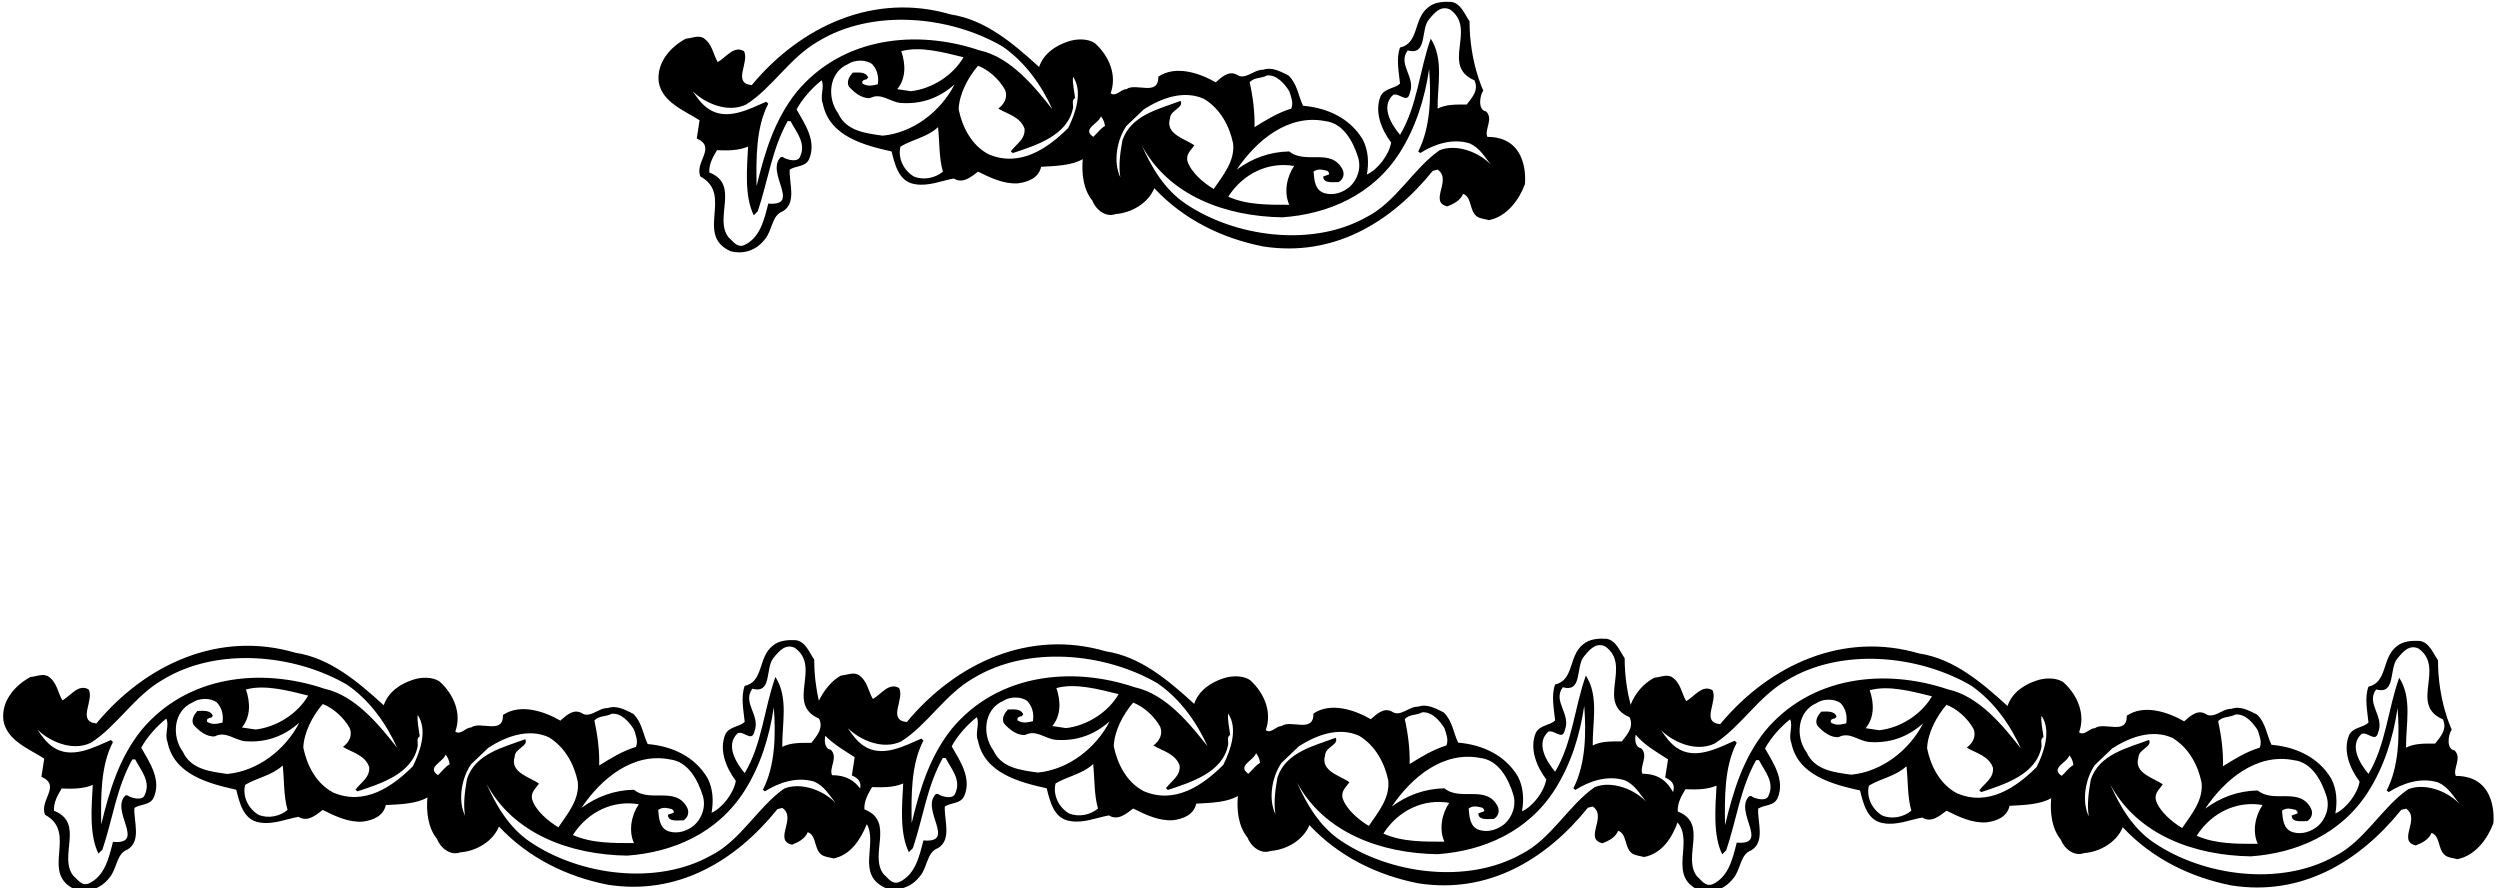 <?xml version="1.0" encoding="UTF-8"?>
<svg xmlns="http://www.w3.org/2000/svg" xmlns:xlink="http://www.w3.org/1999/xlink" width="501pt" height="178pt" viewBox="0 0 501 178" version="1.1">
<g id="surface1">
<path style=" stroke:none;fill-rule:nonzero;fill:rgb(0%,0%,0%);fill-opacity:1;" d="M 140.195 24.109 L 139.629 27.754 C 143.68 29.535 139.145 32.453 140.355 35.367 C 147.078 39.012 139.145 47.113 146.434 50.352 C 149.023 51 151.535 50.191 153.234 48.004 C 154.773 46.305 154.613 43.145 156.883 42.336 C 159.715 40.633 158.098 36.664 158.258 33.992 C 159.473 33.18 161.418 33.504 162.145 31.887 C 163.684 28.32 161.336 24.918 159.637 21.922 C 160.77 19.816 162.715 17.629 164.656 16.09 C 165.305 17.469 164.254 19.25 164.898 20.789 C 166.195 27.348 173.242 29.133 178.672 30.348 C 179.316 32.855 180.047 36.422 183.367 36.906 C 186.039 37.395 188.797 36.18 191.145 35.773 C 192.926 36.906 194.629 35.449 196.004 34.395 C 198.434 35.609 201.105 36.906 203.941 36.746 C 205.965 36.504 208.152 35.691 208.641 33.426 C 211.555 33.262 214.797 33.18 216.98 31.887 C 216.738 34.719 217.062 37.961 218.926 40.227 C 219.574 42.012 221.598 43.629 223.543 42.902 C 226.781 42.656 230.105 40.715 231.32 37.719 C 237.23 44.035 244.926 47.762 253.109 49.383 C 267.039 51.566 278.621 44.766 287.129 34.234 L 288.098 33.992 C 291.098 36.016 286.234 40.473 290.043 41.363 C 291.258 40.875 292.637 40.227 293.203 38.852 C 294.984 39.5 294.418 42.09 295.875 43.305 C 296.605 43.871 297.578 43.871 298.387 44.117 C 302.031 43.387 304.461 39.984 305.594 36.906 C 305.594 36.906 306.715 27.43 298.062 27.43 C 297.414 25.973 299.359 23.867 297.82 22.328 C 296.117 22.086 296.523 19.121 297.254 18.148 C 297.254 18.148 294.496 12.484 294.496 4.266 C 293.527 2.887 292.797 0.699 290.852 0.379 C 289.312 0.297 287.453 0.379 286.156 1.512 C 283.238 3.777 284.371 8.719 280.566 9.527 C 279.758 11.719 280.324 14.391 280.566 16.738 C 279.512 17.793 277.488 17.629 276.68 19.25 C 275.383 22.41 276.84 25.973 278.785 28.562 C 278.379 30.992 276.113 33.992 273.926 34.965 C 274.328 32.695 274.246 30.184 273.113 27.996 C 270.523 23.625 265.906 21.598 261.129 21.195 C 260.156 19.168 259.992 16.82 258.211 15.117 C 256.672 14.391 254.973 13.336 253.109 13.984 C 251.246 13.902 249.543 16.172 247.844 14.957 C 246.141 14.066 244.684 15.605 243.633 16.496 C 240.391 14.633 235.613 13.012 232.129 15.363 C 232.211 19.41 227.594 16.496 225.73 17.871 C 224.598 17.871 223.625 19.492 222.57 18.684 C 223.867 15.117 222.328 11.312 219.492 8.719 C 218.117 7.668 215.688 7.746 214.066 8.312 C 211.555 9.125 209.125 10.746 208.234 13.418 C 202.969 8.641 197.461 3.941 190.496 2.887 C 175.348 -1.566 160.605 5.074 150.645 17.062 C 146.676 16.656 150.238 12.527 149.105 10.258 C 147.078 9.043 145.539 11.473 143.84 12.445 C 142.867 10.824 142.785 8.801 140.926 7.586 C 139.789 7.02 138.656 7.668 137.441 7.746 C 134.281 9.449 131.527 12.605 132.016 16.496 C 132.742 20.547 137.199 22.164 140.195 24.109 Z M 279.188 19.008 C 280.402 18.52 282.023 20.871 282.512 18.684 C 283.809 15.441 280 12.934 282.105 10.098 C 286.156 11.23 284.617 5.805 286.398 3.859 C 287.453 2.562 288.746 1.023 290.609 1.914 C 296.039 5.805 288.664 13.176 295.469 16.09 C 296.441 18.113 294.902 19.652 293.93 20.949 C 291.906 20.949 289.801 20.871 288.098 21.762 C 288.02 17.227 289.395 11.879 286.723 7.746 C 284.453 14.066 284.051 21.195 280.566 27.023 C 278.867 25 276.598 21.355 279.188 19.008 Z M 280.566 30.508 C 283.727 25.484 285.508 19.816 286.398 13.82 C 286.805 19.168 286.723 25.484 284.211 30.348 L 284.617 30.672 C 287.453 28.887 291.016 27.672 294.496 28.727 C 296.523 29.617 297.496 31.398 298.789 33.02 C 296.523 30.59 291.988 28.727 288.504 30.102 C 283.238 33.746 279.758 40.551 273.762 43.551 C 262.91 49.625 247.438 47.52 237.555 40.797 C 233.344 37.961 230.754 33.504 228.809 29.133 C 234.234 39.258 245.656 43.387 256.996 43.551 C 266.148 42.902 275.141 39.094 280.566 30.508 Z M 258.371 41.039 C 254.324 41.039 249.949 41.117 246.141 39.418 C 249.141 34.719 254.242 32.371 259.344 33.262 C 257.887 35.367 257.238 38.527 258.371 41.039 Z M 253.918 15.117 C 255.863 14.957 257.402 16.738 258.371 18.277 C 258.695 19.328 259.266 20.547 258.777 21.762 C 256.105 22.57 253.758 24.027 251.406 25.484 C 251.488 22.57 251.082 19.328 250.434 16.496 C 251.324 15.441 252.785 15.766 253.918 15.117 Z M 265.582 24.27 C 269.227 24.676 271.172 28.402 272.145 31.48 C 272.871 33.746 271.98 36.098 270.441 37.473 C 269.062 38.609 267.203 39.258 265.34 38.688 C 263.477 38.039 263.395 36.098 263.234 34.395 C 264.121 33.746 264.934 33.992 265.988 34.234 C 266.148 34.395 266.473 34.641 266.312 34.965 L 265.176 35.367 C 265.176 36.906 267.363 36.422 268.254 36.504 C 269.227 35.934 269.469 34.883 269.062 33.992 C 266.797 29.535 261.613 33.02 258.371 30.348 C 254.402 30.426 250.922 31.723 247.844 33.992 C 251.812 28.078 258.211 22.812 265.582 24.27 Z M 225.73 25.242 L 229.215 21.922 C 232.613 19.734 237.152 17.953 241.281 19.816 C 244.523 21.762 246.387 25.242 247.113 28.727 C 247.52 32.289 245.09 35.125 243.227 37.879 C 241.199 36.664 238.691 34.559 237.961 32.289 C 237.637 30.832 238.691 30.102 239.34 29.133 C 237.637 27.836 233.426 26.945 234.477 23.703 C 234.477 22.086 237.312 21.598 236.586 20.223 C 232.289 21.84 226.621 23.059 224.922 28.16 C 224.516 30.508 224.109 33.102 224.516 35.531 C 223.059 32.531 223.785 28.078 225.73 25.242 Z M 220.629 23.301 C 221.031 23.785 221.355 24.516 221.438 25.242 C 220.547 25.73 219.898 26.703 219.09 27.43 C 216.738 25.812 220.141 24.84 220.629 23.301 Z M 160.363 31.316 C 159.961 32.613 157.934 32.047 157.125 31.641 C 156.961 31.398 156.719 31.48 156.477 31.48 C 153.316 34.559 160.688 41.363 153.965 40.797 C 153.156 43.953 152.344 47.68 149.105 49.137 C 147.648 49.703 146.84 48.246 146.027 47.598 C 142.949 43.711 148.375 36.988 142.141 34.559 C 142.059 32.855 142.867 31.48 143.68 30.102 C 145.863 30.184 148.051 30.184 149.914 29.375 C 149.672 33.91 149.188 39.336 151.051 43.145 L 151.859 42.336 C 153.883 36.34 154.695 29.859 157.852 24.27 L 158.422 24.27 C 159.555 26.457 161.578 28.645 160.363 31.316 Z M 183.125 35.367 C 181.102 34.152 179.887 31.723 180.453 29.375 C 182.883 27.914 185.797 27.512 187.984 25.484 C 188.309 28.402 188.148 31.641 188.957 34.395 C 187.418 35.691 185.07 36.18 183.125 35.367 Z M 176.887 27.188 C 173.484 26.703 169.598 26.297 167.977 22.73 C 165.711 19.652 166.035 14.551 169.922 12.852 C 171.219 11.961 173.484 11.879 174.781 12.852 C 175.754 13.902 176.16 15.281 175.914 16.898 C 174.781 17.145 173.891 17.387 172.84 16.738 C 172.676 16.09 173.082 16.09 173.406 15.93 C 173.73 16.008 173.809 15.684 173.973 15.523 C 173.484 14.309 172.027 14.551 170.895 14.551 C 170.246 15.281 169.598 16.254 170.086 17.305 C 171.137 18.52 172.758 19.816 174.379 19.652 C 176.562 18.52 178.266 20.383 180.453 20.629 C 184.746 20.949 188.309 19.574 191.305 16.898 C 188.551 22.328 182.965 26.621 176.887 27.188 Z M 180.613 10.258 C 184.422 9.203 189.117 10.504 193.09 11.473 C 190.98 15.117 186.77 17.793 182.559 18.277 L 179.805 17.871 C 181.586 15.684 181.504 12.852 180.613 10.258 Z M 215.039 21.598 C 215.117 20.871 214.715 20.059 215.441 19.652 C 215.281 18.195 214.879 16.656 215.039 15.363 C 217.062 18.359 215.523 22.73 214.066 25.648 C 209.938 29.777 204.348 33.586 198.109 30.914 C 194.707 29.133 192.844 25.484 192.117 21.922 C 192.195 19.008 193.898 15.605 196.004 13.176 C 198.109 13.984 200.215 15.848 201.43 18.035 C 201.996 19.492 201.27 20.871 200.055 21.762 C 201.754 22.812 204.508 23.379 205.32 25.812 C 205.48 27.914 203.699 28.809 202.562 30.348 L 202.969 30.672 C 207.586 29.133 213.984 27.188 215.039 21.598 Z M 149.512 20.949 C 154.773 17.629 158.258 11.555 163.93 8.312 C 174.781 1.672 190.254 3.129 200.863 9.285 C 205.48 12.445 208.801 17.227 210.906 21.922 C 207.504 17.629 202.645 11.473 196.328 10.098 C 183.609 5.805 168.789 7.426 159.637 18.438 C 155.18 24.027 153.234 30.59 151.617 37.312 C 151.535 31.887 151.453 25.566 153.965 20.789 L 153.559 20.383 C 150.156 21.84 145.621 24.352 141.895 21.762 C 140.602 20.871 139.629 19.492 138.816 18.277 C 141.168 20.629 145.785 22.73 149.512 20.949 "/>
<path style=" stroke:none;fill-rule:nonzero;fill:rgb(0%,0%,0%);fill-opacity:1;" d="M 492.141 155.492 C 491.492 154.035 493.438 151.93 491.898 150.391 C 490.195 150.148 490.602 147.184 491.328 146.211 C 491.328 146.211 488.574 140.547 488.574 132.328 C 487.605 130.949 486.875 128.762 484.93 128.441 C 483.391 128.359 481.527 128.441 480.234 129.574 C 477.316 131.844 478.453 136.781 474.645 137.594 C 473.836 139.781 474.402 142.453 474.645 144.801 C 473.59 145.855 471.566 145.691 470.758 147.312 C 469.461 150.473 470.918 154.035 472.863 156.629 C 472.457 159.059 470.188 162.055 468.004 163.027 C 468.406 160.758 468.328 158.246 467.191 156.059 C 464.602 151.688 459.984 149.66 455.203 149.258 C 454.23 147.23 454.07 144.883 452.289 143.18 C 450.75 142.453 449.047 141.398 447.188 142.047 C 445.324 141.969 443.621 144.234 441.922 143.02 C 440.219 142.129 438.762 143.668 437.707 144.559 C 434.469 142.695 429.691 141.074 426.207 143.426 C 426.289 147.473 421.672 144.559 419.809 145.934 C 418.672 145.934 417.703 147.555 416.648 146.746 C 417.945 143.18 416.406 139.375 413.57 136.781 C 412.195 135.73 409.766 135.809 408.145 136.379 C 405.633 137.188 403.203 138.809 402.312 141.48 C 397.047 136.703 391.539 132.004 384.574 130.949 C 369.426 126.496 354.684 133.137 344.723 145.125 C 340.754 144.719 344.316 140.59 343.184 138.32 C 341.156 137.105 339.617 139.535 337.918 140.508 C 336.945 138.887 336.863 136.863 335.004 135.648 C 333.867 135.082 332.734 135.73 331.52 135.809 C 329.352 136.977 327.645 138.941 326.777 141.246 C 326.152 138.855 325.582 135.641 325.582 131.898 C 324.609 130.52 323.883 128.332 321.938 128.008 C 320.398 127.926 318.535 128.008 317.238 129.141 C 314.324 131.41 315.457 136.352 311.648 137.16 C 310.84 139.348 311.406 142.023 311.648 144.371 C 310.598 145.422 308.57 145.262 307.762 146.883 C 306.469 150.039 307.926 153.605 309.867 156.195 C 309.465 158.625 307.195 161.621 305.008 162.594 C 305.414 160.328 305.332 157.816 304.199 155.629 C 301.605 151.254 296.988 149.23 292.211 148.824 C 291.238 146.801 291.078 144.453 289.293 142.75 C 287.754 142.023 286.055 140.969 284.191 141.617 C 282.328 141.535 280.629 143.805 278.926 142.59 C 277.227 141.695 275.77 143.234 274.715 144.129 C 271.477 142.266 266.695 140.645 263.215 142.992 C 263.293 147.043 258.676 144.129 256.812 145.504 C 255.68 145.504 254.707 147.125 253.656 146.312 C 254.949 142.75 253.414 138.945 250.578 136.352 C 249.199 135.297 246.77 135.379 245.148 135.945 C 242.641 136.758 240.211 138.375 239.316 141.051 C 234.055 136.27 228.547 131.574 221.578 130.52 C 206.434 126.062 191.691 132.707 181.727 144.695 C 177.758 144.289 181.324 140.16 180.188 137.891 C 178.164 136.676 176.625 139.105 174.926 140.078 C 173.953 138.457 173.871 136.434 172.008 135.219 C 170.875 134.652 169.738 135.297 168.523 135.379 C 166.59 136.422 165.074 138.457 164.094 140.426 C 163.586 138.184 163.172 135.375 163.172 132.18 C 162.199 130.805 161.469 128.617 159.523 128.293 C 157.984 128.211 156.121 128.293 154.828 129.426 C 151.91 131.695 153.047 136.637 149.238 137.445 C 148.43 139.633 148.996 142.305 149.238 144.656 C 148.188 145.707 146.16 145.547 145.352 147.164 C 144.055 150.324 145.512 153.887 147.457 156.48 C 147.051 158.91 144.781 161.906 142.598 162.879 C 143 160.609 142.922 158.102 141.785 155.914 C 139.195 151.539 134.578 149.516 129.797 149.109 C 128.828 147.086 128.664 144.734 126.883 143.035 C 125.344 142.305 123.641 141.254 121.781 141.902 C 119.914 141.82 118.215 144.086 116.516 142.871 C 114.812 141.98 113.355 143.52 112.301 144.41 C 109.062 142.547 104.285 140.93 100.801 143.277 C 100.883 147.328 96.266 144.41 94.402 145.789 C 93.27 145.789 92.297 147.406 91.242 146.598 C 92.539 143.035 91 139.227 88.164 136.637 C 86.789 135.582 84.359 135.664 82.738 136.23 C 80.227 137.039 77.797 138.66 76.906 141.332 C 71.641 136.555 66.133 131.855 59.168 130.805 C 44.02 126.348 29.277 132.988 19.316 144.977 C 15.348 144.574 18.91 140.441 17.777 138.176 C 15.754 136.961 14.215 139.391 12.512 140.359 C 11.539 138.742 11.461 136.715 9.598 135.5 C 8.461 134.934 7.328 135.582 6.113 135.664 C 2.953 137.363 0.199 140.523 0.688 144.41 C 1.414 148.461 5.871 150.082 8.867 152.027 L 8.301 155.668 C 12.352 157.453 7.812 160.367 9.031 163.285 C 15.754 166.93 7.812 175.031 15.105 178.27 C 17.695 178.918 20.207 178.105 21.906 175.918 C 23.445 174.219 23.285 171.059 25.551 170.25 C 28.387 168.551 26.77 164.582 26.93 161.906 C 28.145 161.098 30.09 161.422 30.816 159.801 C 32.355 156.238 30.008 152.836 28.305 149.84 C 29.441 147.73 31.387 145.547 33.328 144.008 C 33.977 145.383 32.922 147.164 33.57 148.703 C 34.867 155.266 41.914 157.047 47.34 158.262 C 47.988 160.773 48.719 164.336 52.039 164.824 C 54.711 165.309 57.465 164.094 59.816 163.691 C 61.598 164.824 63.297 163.363 64.676 162.312 C 67.105 163.527 69.777 164.824 72.613 164.66 C 74.637 164.418 76.824 163.609 77.312 161.34 C 80.227 161.176 83.469 161.098 85.656 159.801 C 85.41 162.637 85.734 165.875 87.598 168.145 C 88.246 169.926 90.273 171.547 92.215 170.816 C 95.457 170.574 98.777 168.629 99.992 165.633 C 105.902 171.949 113.598 175.676 121.781 177.297 C 135.711 179.484 147.297 172.68 155.801 162.148 L 156.77 161.906 C 159.77 163.934 154.906 168.387 158.715 169.277 C 159.93 168.793 161.309 168.145 161.875 166.766 C 163.656 167.414 163.09 170.008 164.547 171.223 C 165.277 171.789 166.246 171.789 167.059 172.031 C 170.527 171.34 172.52 168.102 173.719 165.148 C 175.941 169.207 171.441 175.285 177.516 177.984 C 180.109 178.633 182.617 177.824 184.32 175.637 C 185.859 173.934 185.695 170.777 187.965 169.965 C 190.801 168.266 189.18 164.297 189.344 161.621 C 190.559 160.812 192.5 161.137 193.23 159.516 C 194.77 155.953 192.422 152.551 190.719 149.555 C 191.852 147.449 193.797 145.262 195.742 143.723 C 196.391 145.098 195.336 146.883 195.984 148.422 C 197.281 154.98 204.328 156.762 209.754 157.977 C 210.402 160.488 211.129 164.055 214.453 164.539 C 217.125 165.027 219.879 163.809 222.227 163.406 C 224.008 164.539 225.711 163.082 227.09 162.027 C 229.52 163.242 232.191 164.539 235.023 164.375 C 237.051 164.133 239.238 163.324 239.723 161.055 C 242.641 160.895 245.879 160.812 248.066 159.516 C 247.824 162.352 248.148 165.594 250.012 167.859 C 250.656 169.641 252.684 171.262 254.629 170.531 C 257.867 170.289 261.188 168.348 262.402 165.348 C 268.316 171.668 276.012 175.395 284.191 177.012 C 298.121 179.199 309.707 172.395 318.211 161.867 L 319.184 161.621 C 322.18 163.648 317.32 168.102 321.129 168.992 C 322.344 168.508 323.719 167.859 324.285 166.484 C 326.066 167.133 325.504 169.723 326.961 170.938 C 327.688 171.504 328.66 171.504 329.469 171.75 C 333.113 171.02 335.055 167.895 336.188 164.816 C 339.566 168.832 334.039 175.539 340.512 178.418 C 343.102 179.062 345.613 178.254 347.312 176.066 C 348.852 174.367 348.691 171.207 350.961 170.398 C 353.793 168.695 352.176 164.727 352.336 162.055 C 353.551 161.242 355.496 161.566 356.223 159.949 C 357.762 156.383 355.414 152.98 353.715 149.984 C 354.848 147.879 356.789 145.691 358.734 144.152 C 359.383 145.531 358.328 147.312 358.977 148.852 C 360.273 155.41 367.32 157.195 372.746 158.41 C 373.395 160.918 374.125 164.484 377.445 164.969 C 380.117 165.457 382.871 164.242 385.223 163.836 C 387.004 164.969 388.703 163.512 390.082 162.461 C 392.512 163.676 395.184 164.969 398.02 164.809 C 400.047 164.566 402.23 163.754 402.719 161.488 C 405.633 161.324 408.871 161.242 411.059 159.949 C 410.816 162.781 411.141 166.023 413.004 168.293 C 413.652 170.074 415.676 171.691 417.621 170.965 C 420.859 170.723 424.184 168.777 425.398 165.781 C 431.309 172.098 439.004 175.824 447.188 177.445 C 461.117 179.633 472.699 172.828 481.207 162.297 L 482.176 162.055 C 485.176 164.078 480.312 168.535 484.121 169.426 C 485.336 168.938 486.715 168.293 487.281 166.914 C 489.062 167.562 488.496 170.156 489.953 171.367 C 490.684 171.938 491.652 171.938 492.465 172.18 C 496.109 171.449 498.539 168.047 499.672 164.969 C 499.672 164.969 500.789 155.492 492.141 155.492 Z M 29.035 159.234 C 28.633 160.531 26.605 159.965 25.797 159.559 C 25.633 159.316 25.391 159.395 25.148 159.395 C 21.988 162.473 29.359 169.277 22.637 168.711 C 21.828 171.871 21.016 175.594 17.777 177.055 C 16.32 177.621 15.508 176.164 14.699 175.516 C 11.621 171.625 17.047 164.906 10.812 162.473 C 10.73 160.773 11.539 159.395 12.352 158.02 C 14.535 158.102 16.723 158.102 18.586 157.289 C 18.344 161.824 17.859 167.254 19.723 171.059 L 20.531 170.25 C 22.555 164.254 23.367 157.777 26.523 152.188 L 27.094 152.188 C 28.227 154.375 30.25 156.559 29.035 159.234 Z M 28.305 146.355 C 23.852 151.945 21.906 158.504 20.289 165.227 C 20.207 159.801 20.125 153.484 22.637 148.703 L 22.23 148.301 C 18.832 149.758 14.293 152.27 10.566 149.676 C 9.273 148.785 8.301 147.406 7.488 146.191 C 9.84 148.543 14.457 150.648 18.184 148.867 C 23.445 145.547 26.93 139.469 32.602 136.23 C 43.453 129.59 58.926 131.047 69.535 137.203 C 74.152 140.359 77.473 145.141 79.578 149.84 C 76.176 145.547 71.316 139.391 65 138.012 C 52.281 133.719 37.461 135.34 28.305 146.355 Z M 49.285 138.176 C 53.094 137.121 57.789 138.418 61.758 139.391 C 59.652 143.035 55.441 145.707 51.23 146.191 L 48.477 145.789 C 50.258 143.602 50.176 140.766 49.285 138.176 Z M 51.797 163.285 C 49.773 162.07 48.555 159.641 49.125 157.289 C 51.555 155.832 54.469 155.426 56.656 153.402 C 56.98 156.316 56.82 159.559 57.629 162.312 C 56.09 163.609 53.742 164.094 51.797 163.285 Z M 45.559 155.102 C 42.156 154.617 38.27 154.211 36.648 150.648 C 34.383 147.57 34.707 142.469 38.594 140.766 C 39.891 139.875 42.156 139.793 43.453 140.766 C 44.426 141.82 44.832 143.195 44.586 144.816 C 43.453 145.059 42.562 145.301 41.512 144.656 C 41.348 144.008 41.754 144.008 42.078 143.844 C 42.402 143.926 42.48 143.602 42.645 143.441 C 42.156 142.223 40.699 142.469 39.566 142.469 C 38.918 143.195 38.27 144.168 38.758 145.219 C 39.809 146.438 41.43 147.73 43.047 147.57 C 45.234 146.438 46.938 148.301 49.125 148.543 C 53.418 148.867 56.98 147.488 59.977 144.816 C 57.223 150.242 51.637 154.535 45.559 155.102 Z M 82.738 153.562 C 78.605 157.695 73.02 161.504 66.781 158.828 C 63.379 157.047 61.516 153.402 60.785 149.84 C 60.867 146.922 62.57 143.52 64.676 141.09 C 66.781 141.902 68.887 143.762 70.102 145.949 C 70.668 147.406 69.941 148.785 68.727 149.676 C 70.426 150.73 73.18 151.297 73.988 153.727 C 74.152 155.832 72.371 156.723 71.234 158.262 L 71.641 158.586 C 76.258 157.047 82.656 155.102 83.711 149.516 C 83.789 148.785 83.387 147.977 84.113 147.57 C 83.953 146.113 83.547 144.574 83.711 143.277 C 85.734 146.273 84.195 150.648 82.738 153.562 Z M 87.762 155.344 C 85.41 153.727 88.812 152.754 89.301 151.215 C 89.703 151.699 90.027 152.43 90.109 153.16 C 89.219 153.645 88.57 154.617 87.762 155.344 Z M 147.859 146.922 C 149.074 146.438 150.695 148.785 151.184 146.598 C 152.477 143.359 148.672 140.848 150.777 138.012 C 154.828 139.145 153.289 133.719 155.07 131.777 C 156.121 130.48 157.422 128.941 159.281 129.832 C 164.711 133.719 157.34 141.09 164.141 144.008 C 165.113 146.031 163.574 147.57 162.602 148.867 C 160.578 148.867 158.473 148.785 156.77 149.676 C 156.691 145.141 158.066 139.793 155.395 135.664 C 153.125 141.98 152.723 149.109 149.238 154.941 C 147.535 152.918 145.27 149.27 147.859 146.922 Z M 122.59 143.035 C 124.535 142.871 126.07 144.656 127.047 146.191 C 127.367 147.246 127.938 148.461 127.449 149.676 C 124.777 150.484 122.426 151.945 120.078 153.402 C 120.16 150.484 119.754 147.246 119.105 144.41 C 119.996 143.359 121.457 143.684 122.59 143.035 Z M 134.254 152.188 C 137.898 152.594 139.844 156.316 140.816 159.395 C 141.543 161.664 140.652 164.012 139.113 165.391 C 137.734 166.523 135.871 167.172 134.012 166.605 C 132.148 165.957 132.066 164.012 131.906 162.312 C 132.797 161.664 133.605 161.906 134.66 162.148 C 134.82 162.312 135.145 162.555 134.98 162.879 L 133.848 163.285 C 133.848 164.824 136.035 164.336 136.926 164.418 C 137.898 163.852 138.141 162.797 137.734 161.906 C 135.469 157.453 130.285 160.934 127.047 158.262 C 123.074 158.344 119.594 159.641 116.516 161.906 C 120.484 155.996 126.883 150.73 134.254 152.188 Z M 127.047 168.953 C 122.996 168.953 118.621 169.035 114.812 167.336 C 117.812 162.637 122.914 160.285 128.016 161.176 C 126.559 163.285 125.91 166.441 127.047 168.953 Z M 93.594 156.074 C 93.188 158.426 92.781 161.016 93.188 163.445 C 91.73 160.449 92.457 155.996 94.402 153.16 L 97.887 149.84 C 101.285 147.652 105.82 145.871 109.953 147.73 C 113.195 149.676 115.059 153.16 115.785 156.641 C 116.191 160.207 113.762 163.039 111.898 165.793 C 109.871 164.582 107.363 162.473 106.633 160.207 C 106.309 158.746 107.363 158.02 108.012 157.047 C 106.309 155.75 102.098 154.859 103.148 151.621 C 103.148 150 105.984 149.516 105.258 148.137 C 100.965 149.758 95.293 150.973 93.594 156.074 Z M 157.176 158.02 C 151.91 161.664 148.43 168.469 142.434 171.465 C 131.582 177.539 116.109 175.434 106.227 168.711 C 102.016 165.875 99.422 161.422 97.48 157.047 C 102.906 167.172 114.328 171.301 125.668 171.465 C 134.82 170.816 143.812 167.012 149.238 158.426 C 152.398 153.402 154.18 147.73 155.07 141.738 C 155.477 147.086 155.395 153.402 152.883 158.262 L 153.289 158.586 C 156.121 156.805 159.688 155.59 163.172 156.641 C 165.195 157.531 166.168 159.316 167.465 160.934 C 165.195 158.504 160.66 156.641 157.176 158.02 Z M 172.367 158.008 C 171.258 156.547 169.691 155.344 166.734 155.344 C 166.086 153.887 168.031 151.781 166.492 150.242 C 165.332 150.078 165.152 148.652 165.383 147.449 C 167.141 149.234 169.309 150.461 171.277 151.742 L 170.711 155.387 C 172.336 156.102 172.578 157 172.367 158.008 Z M 191.449 158.949 C 191.043 160.246 189.02 159.68 188.207 159.273 C 188.047 159.031 187.805 159.113 187.559 159.113 C 184.402 162.191 191.773 168.992 185.051 168.426 C 184.238 171.586 183.43 175.312 180.188 176.77 C 178.73 177.336 177.922 175.879 177.109 175.23 C 174.031 171.344 179.461 164.621 173.223 162.191 C 173.141 160.488 173.953 159.113 174.762 157.734 C 176.949 157.816 179.137 157.816 181 157.008 C 180.758 161.543 180.27 166.969 182.133 170.777 L 182.941 169.965 C 184.969 163.973 185.777 157.492 188.938 151.902 L 189.504 151.902 C 190.637 154.09 192.664 156.277 191.449 158.949 Z M 190.719 146.07 C 186.266 151.66 184.32 158.223 182.699 164.945 C 182.617 159.516 182.539 153.199 185.051 148.422 L 184.645 148.016 C 181.242 149.473 176.707 151.984 172.98 149.391 C 171.684 148.5 170.711 147.125 169.902 145.91 C 172.25 148.258 176.867 150.363 180.594 148.582 C 185.859 145.262 189.344 139.188 195.012 135.945 C 205.867 129.301 221.336 130.762 231.945 136.918 C 236.562 140.078 239.887 144.855 241.992 149.555 C 238.59 145.262 233.73 139.105 227.41 137.727 C 214.695 133.434 199.871 135.055 190.719 146.07 Z M 211.699 137.891 C 215.504 136.836 220.203 138.133 224.172 139.105 C 222.066 142.75 217.852 145.422 213.641 145.91 L 210.887 145.504 C 212.672 143.316 212.59 140.48 211.699 137.891 Z M 214.207 163 C 212.184 161.785 210.969 159.355 211.535 157.008 C 213.965 155.547 216.883 155.145 219.066 153.117 C 219.395 156.035 219.23 159.273 220.039 162.027 C 218.504 163.324 216.152 163.809 214.207 163 Z M 207.973 154.82 C 204.57 154.332 200.684 153.93 199.062 150.363 C 196.793 147.285 197.117 142.184 201.008 140.48 C 202.301 139.59 204.57 139.512 205.867 140.48 C 206.84 141.535 207.242 142.91 207 144.531 C 205.867 144.777 204.977 145.02 203.922 144.371 C 203.762 143.723 204.164 143.723 204.488 143.559 C 204.812 143.641 204.895 143.316 205.055 143.156 C 204.57 141.941 203.113 142.184 201.977 142.184 C 201.328 142.91 200.684 143.883 201.168 144.938 C 202.223 146.152 203.84 147.449 205.461 147.285 C 207.648 146.152 209.348 148.016 211.535 148.258 C 215.828 148.582 219.395 147.207 222.391 144.531 C 219.637 149.961 214.047 154.254 207.973 154.82 Z M 245.148 153.281 C 241.02 157.41 235.43 161.219 229.191 158.547 C 225.789 156.762 223.93 153.117 223.199 149.555 C 223.281 146.637 224.98 143.234 227.09 140.805 C 229.191 141.617 231.301 143.48 232.516 145.668 C 233.082 147.125 232.352 148.5 231.137 149.391 C 232.84 150.445 235.594 151.012 236.402 153.441 C 236.562 155.547 234.781 156.438 233.648 157.977 L 234.055 158.301 C 238.672 156.762 245.07 154.82 246.121 149.23 C 246.203 148.5 245.797 147.691 246.527 147.285 C 246.363 145.828 245.961 144.289 246.121 142.992 C 248.148 145.992 246.609 150.363 245.148 153.281 Z M 250.172 155.062 C 247.824 153.441 251.227 152.469 251.711 150.93 C 252.117 151.418 252.438 152.145 252.52 152.875 C 251.629 153.359 250.98 154.332 250.172 155.062 Z M 310.273 146.637 C 311.488 146.152 313.109 148.5 313.594 146.312 C 314.891 143.074 311.082 140.562 313.188 137.727 C 317.238 138.863 315.699 133.434 317.48 131.492 C 318.535 130.195 319.832 128.656 321.695 129.547 C 327.121 133.434 319.75 140.805 326.555 143.723 C 327.527 145.746 325.988 147.285 325.016 148.582 C 322.988 148.582 320.883 148.5 319.184 149.391 C 319.102 144.855 320.48 139.512 317.809 135.379 C 315.539 141.695 315.133 148.824 311.648 154.656 C 309.949 152.633 307.684 148.988 310.273 146.637 Z M 285.004 142.75 C 286.945 142.59 288.484 144.371 289.457 145.91 C 289.781 146.961 290.348 148.176 289.863 149.391 C 287.188 150.203 284.84 151.66 282.492 153.117 C 282.57 150.203 282.168 146.961 281.52 144.129 C 282.41 143.074 283.867 143.398 285.004 142.75 Z M 296.664 151.902 C 300.312 152.309 302.254 156.035 303.227 159.113 C 303.953 161.379 303.062 163.73 301.523 165.105 C 300.148 166.238 298.285 166.887 296.422 166.32 C 294.559 165.672 294.477 163.73 294.316 162.027 C 295.207 161.379 296.02 161.621 297.07 161.867 C 297.23 162.027 297.559 162.27 297.395 162.594 L 296.262 163 C 296.262 164.539 298.449 164.055 299.34 164.133 C 300.312 163.566 300.555 162.516 300.148 161.621 C 297.879 157.168 292.695 160.652 289.457 157.977 C 285.488 158.059 282.004 159.355 278.926 161.621 C 282.895 155.711 289.293 150.445 296.664 151.902 Z M 289.457 168.672 C 285.406 168.672 281.031 168.75 277.227 167.051 C 280.223 162.352 285.324 160.004 290.43 160.895 C 288.973 163 288.324 166.16 289.457 168.672 Z M 256.004 155.789 C 255.598 158.141 255.195 160.73 255.598 163.16 C 254.141 160.164 254.871 155.711 256.812 152.875 L 260.297 149.555 C 263.699 147.367 268.234 145.586 272.367 147.449 C 275.605 149.391 277.469 152.875 278.199 156.359 C 278.602 159.922 276.172 162.758 274.309 165.512 C 272.285 164.297 269.773 162.191 269.047 159.922 C 268.723 158.465 269.773 157.734 270.422 156.762 C 268.723 155.469 264.508 154.578 265.562 151.336 C 265.562 149.715 268.398 149.23 267.668 147.852 C 263.375 149.473 257.703 150.688 256.004 155.789 Z M 319.59 157.734 C 314.324 161.379 310.84 168.184 304.848 171.18 C 293.992 177.254 278.523 175.148 268.641 168.426 C 264.43 165.594 261.836 161.137 259.895 156.762 C 265.32 166.887 276.738 171.02 288.078 171.18 C 297.23 170.531 306.223 166.727 311.648 158.141 C 314.809 153.117 316.594 147.449 317.48 141.453 C 317.887 146.801 317.809 153.117 315.297 157.977 L 315.699 158.301 C 318.535 156.52 322.098 155.305 325.582 156.359 C 327.605 157.25 328.578 159.031 329.875 160.652 C 327.605 158.223 323.07 156.359 319.59 157.734 Z M 335.281 158.742 C 334.262 156.887 332.66 155.062 329.145 155.062 C 328.496 153.605 330.441 151.5 328.902 149.961 C 327.762 149.797 327.566 148.406 327.785 147.219 C 329.516 149.34 332.098 150.762 334.273 152.172 L 333.707 155.816 C 335.492 156.605 335.609 157.613 335.281 158.742 Z M 354.441 159.383 C 354.035 160.676 352.012 160.109 351.203 159.707 C 351.039 159.461 350.797 159.543 350.555 159.543 C 347.395 162.621 354.766 169.426 348.043 168.859 C 347.234 172.016 346.422 175.742 343.184 177.203 C 341.727 177.766 340.914 176.309 340.105 175.66 C 337.027 171.773 342.453 165.051 336.219 162.621 C 336.137 160.918 336.945 159.543 337.758 158.168 C 339.941 158.246 342.129 158.246 343.992 157.438 C 343.75 161.973 343.266 167.398 345.129 171.207 L 345.938 170.398 C 347.961 164.402 348.773 157.922 351.93 152.336 L 352.496 152.336 C 353.633 154.523 355.656 156.707 354.441 159.383 Z M 353.715 146.504 C 349.258 152.094 347.312 158.652 345.695 165.375 C 345.613 159.949 345.531 153.629 348.043 148.852 L 347.637 148.445 C 344.234 149.906 339.699 152.414 335.973 149.824 C 334.68 148.934 333.707 147.555 332.895 146.34 C 335.246 148.691 339.863 150.793 343.59 149.012 C 348.852 145.691 352.336 139.617 358.008 136.379 C 368.859 129.734 384.328 131.195 394.941 137.348 C 399.559 140.508 402.879 145.285 404.984 149.984 C 401.582 145.691 396.723 139.535 390.406 138.16 C 377.688 133.867 362.867 135.488 353.715 146.504 Z M 374.691 138.32 C 378.496 137.27 383.195 138.566 387.164 139.535 C 385.059 143.18 380.848 145.855 376.637 146.34 L 373.883 145.934 C 375.664 143.746 375.582 140.914 374.691 138.32 Z M 377.203 163.43 C 375.176 162.215 373.965 159.785 374.531 157.438 C 376.961 155.98 379.875 155.574 382.062 153.551 C 382.387 156.465 382.227 159.707 383.035 162.461 C 381.496 163.754 379.148 164.242 377.203 163.43 Z M 370.965 155.25 C 367.562 154.766 363.676 154.359 362.055 150.793 C 359.789 147.719 360.113 142.613 364 140.914 C 365.297 140.023 367.562 139.941 368.859 140.914 C 369.832 141.969 370.238 143.344 369.992 144.965 C 368.859 145.207 367.969 145.449 366.914 144.801 C 366.754 144.152 367.16 144.152 367.48 143.992 C 367.809 144.074 367.887 143.746 368.051 143.586 C 367.562 142.371 366.105 142.613 364.973 142.613 C 364.324 143.344 363.676 144.316 364.16 145.367 C 365.215 146.582 366.836 147.879 368.453 147.719 C 370.641 146.582 372.344 148.445 374.531 148.691 C 378.82 149.012 382.387 147.637 385.383 144.965 C 382.629 150.391 377.039 154.684 370.965 155.25 Z M 408.145 153.711 C 404.012 157.844 398.426 161.648 392.188 158.977 C 388.785 157.195 386.922 153.551 386.191 149.984 C 386.273 147.07 387.977 143.668 390.082 141.238 C 392.188 142.047 394.293 143.91 395.508 146.098 C 396.074 147.555 395.348 148.934 394.133 149.824 C 395.832 150.875 398.586 151.441 399.395 153.871 C 399.559 155.98 397.777 156.871 396.641 158.41 L 397.047 158.734 C 401.664 157.195 408.062 155.25 409.117 149.66 C 409.195 148.934 408.793 148.121 409.52 147.719 C 409.359 146.258 408.953 144.719 409.117 143.426 C 411.141 146.422 409.602 150.793 408.145 153.711 Z M 413.164 155.492 C 410.816 153.871 414.219 152.902 414.703 151.363 C 415.109 151.848 415.434 152.578 415.516 153.305 C 414.621 153.793 413.977 154.766 413.164 155.492 Z M 473.266 147.07 C 474.48 146.582 476.102 148.934 476.59 146.746 C 477.883 143.504 474.078 140.996 476.184 138.16 C 480.234 139.293 478.695 133.867 480.477 131.922 C 481.527 130.629 482.824 129.086 484.688 129.977 C 490.117 133.867 482.742 141.238 489.547 144.152 C 490.52 146.18 488.98 147.719 488.008 149.012 C 485.984 149.012 483.879 148.934 482.176 149.824 C 482.098 145.285 483.473 139.941 480.801 135.809 C 478.531 142.129 478.129 149.258 474.645 155.09 C 472.941 153.062 470.676 149.418 473.266 147.07 Z M 447.996 143.18 C 449.938 143.02 451.477 144.801 452.449 146.34 C 452.773 147.395 453.344 148.609 452.855 149.824 C 450.184 150.633 447.832 152.094 445.484 153.551 C 445.566 150.633 445.16 147.395 444.512 144.559 C 445.402 143.504 446.863 143.828 447.996 143.18 Z M 459.66 152.336 C 463.305 152.738 465.246 156.465 466.223 159.543 C 466.949 161.812 466.059 164.16 464.52 165.535 C 463.141 166.672 461.277 167.32 459.418 166.754 C 457.555 166.105 457.473 164.16 457.312 162.461 C 458.203 161.812 459.012 162.055 460.062 162.297 C 460.227 162.461 460.551 162.703 460.387 163.027 L 459.254 163.43 C 459.254 164.969 461.441 164.484 462.332 164.566 C 463.305 163.996 463.547 162.945 463.141 162.055 C 460.875 157.598 455.691 161.082 452.449 158.41 C 448.48 158.488 444.996 159.785 441.922 162.055 C 445.891 156.141 452.289 150.875 459.66 152.336 Z M 452.449 169.102 C 448.402 169.102 444.027 169.184 440.219 167.48 C 443.219 162.781 448.32 160.434 453.422 161.324 C 451.965 163.43 451.316 166.59 452.449 169.102 Z M 418.996 156.223 C 418.594 158.57 418.188 161.164 418.594 163.594 C 417.137 160.598 417.863 156.141 419.809 153.305 L 423.289 149.984 C 426.691 147.797 431.23 146.016 435.359 147.879 C 438.602 149.824 440.465 153.305 441.191 156.789 C 441.598 160.352 439.168 163.188 437.305 165.941 C 435.277 164.727 432.77 162.621 432.039 160.352 C 431.715 158.895 432.77 158.168 433.414 157.195 C 431.715 155.898 427.504 155.008 428.555 151.766 C 428.555 150.148 431.391 149.66 430.66 148.285 C 426.367 149.906 420.699 151.121 418.996 156.223 Z M 482.582 158.168 C 477.316 161.812 473.836 168.613 467.84 171.613 C 456.988 177.688 441.516 175.582 431.633 168.859 C 427.422 166.023 424.828 161.566 422.887 157.195 C 428.312 167.32 439.734 171.449 451.074 171.613 C 460.227 170.965 469.219 167.156 474.645 158.57 C 477.805 153.551 479.586 147.879 480.477 141.887 C 480.883 147.23 480.801 153.551 478.289 158.41 L 478.695 158.734 C 481.527 156.953 485.094 155.734 488.574 156.789 C 490.602 157.68 491.574 159.461 492.867 161.082 C 490.602 158.652 486.066 156.789 482.582 158.168 "/>
</g>
</svg>
